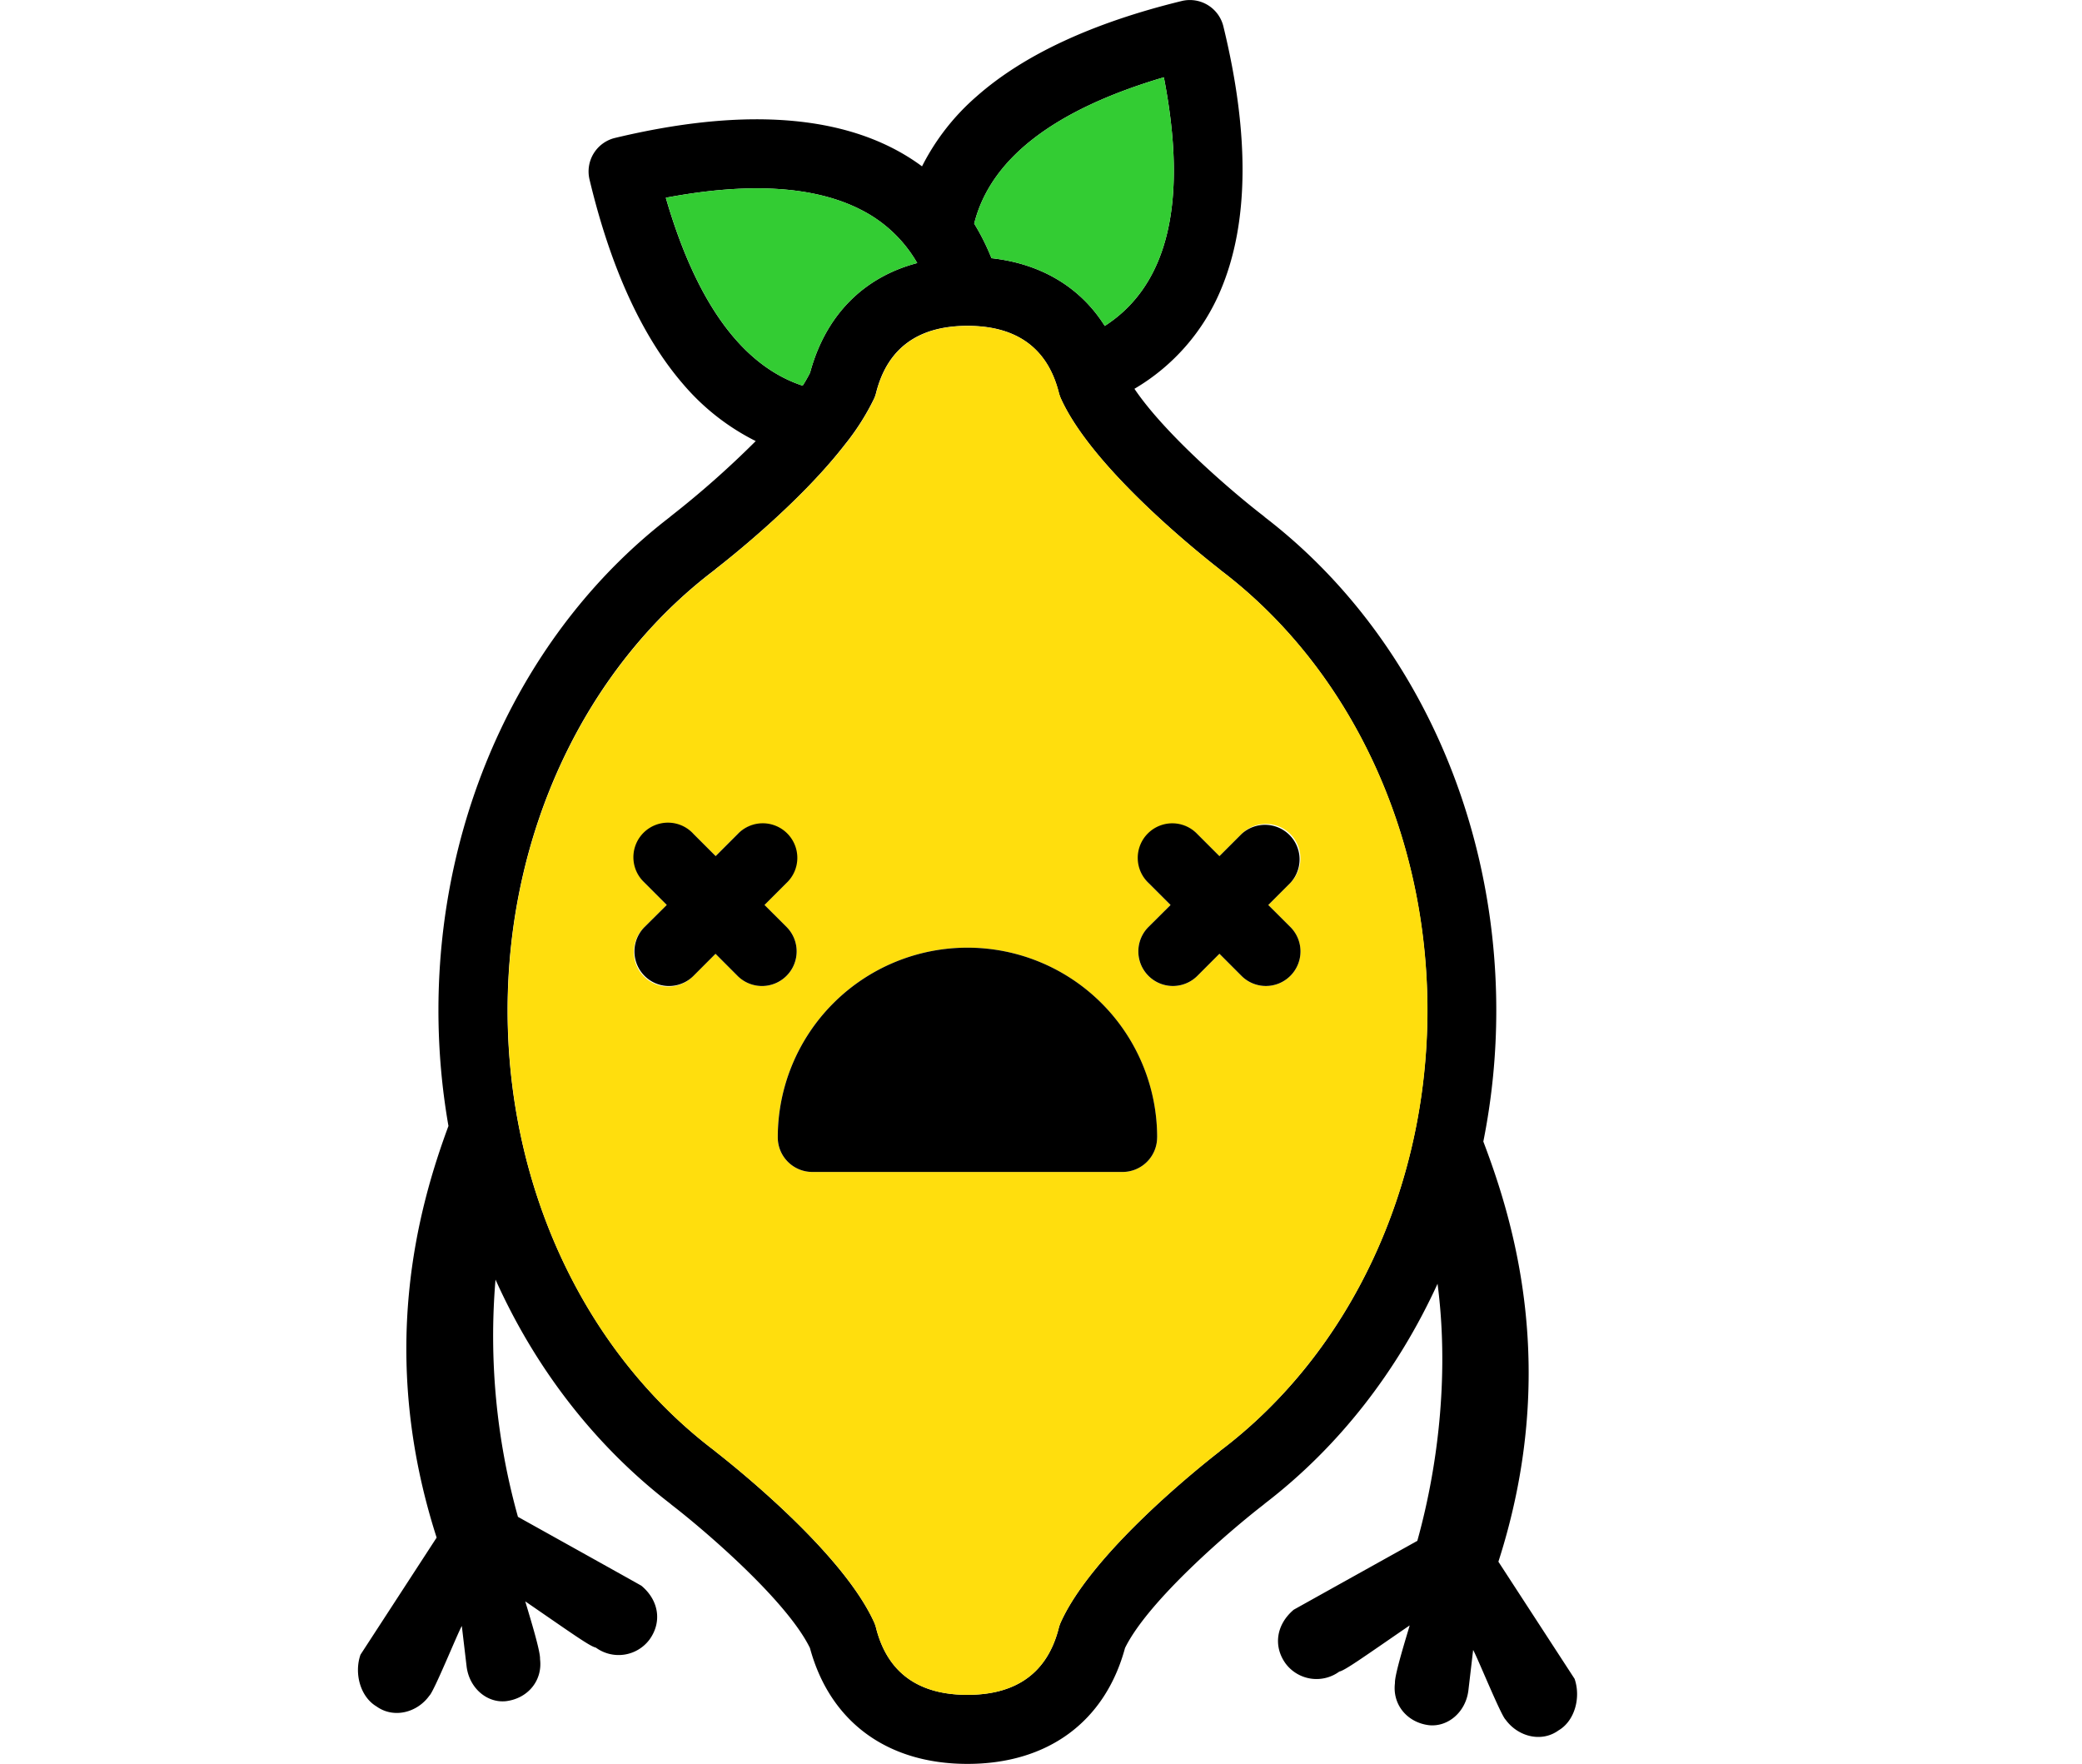 <svg id="Calque_1" data-name="Calque 1" xmlns="http://www.w3.org/2000/svg" viewBox="0 0 590.17 500"><defs><style>.cls-1{fill:#ffde0d;}.cls-2{fill:#3c3;}</style></defs><title>Logos</title><path d="M446.33,475.84l-21.59-33.19c17.44-54.26,4.27-96.6-4.27-119.09a189.18,189.18,0,0,0,3.67-37.18c0-56-24.46-108.18-65.54-139.74-.15-.15-.33-.3-.5-.44-7.84-6-27.64-22.79-36.53-36A58.76,58.76,0,0,0,346,82.28c8-18.84,8.3-44,.78-74.81A9.78,9.78,0,0,0,335,.28c-25.27,6.17-44.82,15.26-58.12,27a65.13,65.13,0,0,0-15.52,19.87c-16.19-12-42.93-18.61-87-8.06a9.78,9.78,0,0,0-7.25,11.8h0c6,25.14,15,44.65,26.54,58a65.42,65.42,0,0,0,20.57,16.13,264.48,264.48,0,0,1-23.86,21.13,6.47,6.47,0,0,0-.51.43c-41.07,31.56-65.57,83.75-65.57,139.77a190.41,190.41,0,0,0,2.84,32.8c-8.51,23-20.19,64.29-3.35,116.67L102.19,469c-1.83,5.22-.12,11.9,4.53,14.67,4.87,3.5,11.54,1.79,15-3.06,1.29-1.11,8.08-17.88,9.19-19.74l1.36,11.51c.77,6.13,5.81,10.39,11.19,9.8,6.15-.77,10.39-5.81,9.62-11.94.17-2.42-3.79-14.85-4.18-16.34,13.43,9.23,18.28,12.73,20,13.1a10.93,10.93,0,0,0,15.23-2.31c3.5-4.85,2.73-11-2.31-15.22-.93-.56-35-19.53-35-19.53a190.22,190.22,0,0,1-6.36-67.25c11.28,25.13,28.12,47,49.43,63.43l.51.43c8.75,6.73,32.51,26.92,39.19,40.56,5.66,20.9,21.88,32.85,44.65,32.85s39-11.95,44.66-32.85c6.69-13.64,30.46-33.83,39.19-40.56l.51-.43c21-16.12,37.62-37.61,48.89-62.25,3.14,24,.63,50-5.73,72.87,0,0-34.12,19-35.05,19.53-5,4.25-5.8,10.38-2.3,15.23a10.94,10.94,0,0,0,15.23,2.3c1.67-.37,6.52-3.87,19.95-13.09-.38,1.48-4.34,13.91-4.17,16.33-.77,6.13,3.47,11.18,9.61,11.95,5.38.58,10.43-3.67,11.2-9.81l1.35-11.51c1.11,1.86,7.91,18.63,9.2,19.75,3.51,4.84,10.18,6.55,15,3.05C446.45,487.74,448.15,481.06,446.33,475.84ZM329.91,21.91c6.86,35.26,1.25,58.88-16.75,70.47-6.85-10.91-18-17.64-32.11-19.2a65,65,0,0,0-4.9-9.8C280.74,45,298.8,31.08,329.91,21.91ZM188.73,56.05c23.6-4.46,42.18-3.32,55.31,3.41A38.29,38.29,0,0,1,260,74.56c-15.25,4-26,14.86-30.37,31.07a38.57,38.57,0,0,1-2.11,3.69C210.36,103.66,197.36,85.8,188.73,56.05ZM346.16,411a5.57,5.57,0,0,0-.59.5c-5.67,4.41-35.89,28.54-44.84,48.24a10.44,10.44,0,0,0-.59,1.65c-3.17,12.61-11.89,19-25.91,19s-22.73-6.4-25.91-19a9.5,9.5,0,0,0-.58-1.65c-9-19.7-39.19-43.82-44.83-48.24-.2-.17-.4-.34-.61-.5-36.58-27.84-58.42-74.44-58.42-124.63s21.84-96.79,58.42-124.63a7.22,7.22,0,0,0,.6-.5c4.39-3.41,23.51-18.61,36-34.49.12-.14.23-.28.34-.43l.24-.31a68.14,68.14,0,0,0,8.27-13,10.22,10.22,0,0,0,.58-1.66c3.18-12.62,11.89-19,25.91-19s22.74,6.38,25.91,19a11.32,11.32,0,0,0,.59,1.66c8.94,19.69,39.18,43.81,44.83,48.23.19.18.4.34.6.5,36.59,27.84,58.43,74.45,58.43,124.63S382.75,383.23,346.16,411Z"/><path class="cls-1" d="M346.21,161.78c-.2-.16-.41-.32-.6-.5-5.65-4.42-35.89-28.54-44.83-48.23a11.32,11.32,0,0,1-.59-1.66c-3.17-12.62-11.89-19-25.91-19s-22.73,6.38-25.91,19a10.22,10.22,0,0,1-.58,1.66,68.14,68.14,0,0,1-8.27,13l-.24.31c-.11.15-.22.29-.34.43-12.53,15.88-31.65,31.08-36,34.49a7.22,7.22,0,0,1-.6.5c-36.58,27.84-58.42,74.45-58.42,124.63S165.72,383.2,202.3,411c.21.16.41.33.61.5,5.64,4.42,35.88,28.54,44.83,48.24a9.5,9.5,0,0,1,.58,1.65c3.18,12.61,11.9,19,25.91,19s22.74-6.4,25.91-19a10.44,10.44,0,0,1,.59-1.65c8.95-19.7,39.17-43.83,44.84-48.24a5.57,5.57,0,0,1,.59-.5c36.59-27.81,58.48-74.44,58.48-124.63S382.8,189.62,346.21,161.78ZM209.06,276.61l-6.25-6.26-6.25,6.26a9.8,9.8,0,1,1-13.85-13.86L189,256.5l-6.49-6.5a9.79,9.79,0,0,1,14.09-13.61l6.25,6.25,6.25-6.25a9.8,9.8,0,1,1,13.86,13.86l-6.26,6.25,6.26,6.25a9.8,9.8,0,1,1-13.86,13.86Zm109.15,55.57H230.26a9.8,9.8,0,0,1-9.8-9.8,53.77,53.77,0,0,1,107.54,0A9.8,9.8,0,0,1,318.21,332.18Zm33.69-55.57-6.25-6.26-6.24,6.26a9.8,9.8,0,0,1-13.87-13.86l6.26-6.24-6.26-6.24a9.8,9.8,0,1,1,13.87-13.86l6.24,6.25,6.25-6.25a9.8,9.8,0,0,1,13.86,13.86l-6.25,6.24,6.25,6.24a9.8,9.8,0,0,1-13.86,13.86Z"/><path class="cls-2" d="M313.16,92.38c-6.85-10.91-18-17.64-32.11-19.2a65,65,0,0,0-4.9-9.8c4.59-18.39,22.65-32.3,53.76-41.47C336.77,57.17,331.16,80.79,313.16,92.38Z"/><path class="cls-2" d="M260,74.56c-15.25,4-26,14.86-30.37,31.07a38.57,38.57,0,0,1-2.11,3.69c-17.14-5.66-30.14-23.52-38.77-53.27,23.6-4.46,42.18-3.32,55.31,3.41A38.29,38.29,0,0,1,260,74.56Z"/><path d="M328,322.38a9.8,9.8,0,0,1-9.8,9.8H230.26a9.8,9.8,0,0,1-9.79-9.8,53.77,53.77,0,0,1,107.54,0Z"/><path d="M365.76,276.6a9.79,9.79,0,0,1-13.85,0l-6.25-6.26-6.25,6.26a9.8,9.8,0,0,1-13.86-13.86l6.26-6.23-6.26-6.25a9.8,9.8,0,1,1,13.86-13.85l6.25,6.25,6.25-6.25a9.8,9.8,0,0,1,13.85,13.85l-6.25,6.25,6.25,6.23A9.78,9.78,0,0,1,365.76,276.6Z"/><path d="M222.93,276.61a9.81,9.81,0,0,1-13.86,0l-6.25-6.26-6.25,6.26a9.8,9.8,0,1,1-13.86-13.86L189,256.5l-6.49-6.5a9.8,9.8,0,1,1,14.1-13.6l6.25,6.25,6.25-6.25a9.8,9.8,0,1,1,13.86,13.85l-6.26,6.25,6.26,6.25A9.8,9.8,0,0,1,222.93,276.61Z"/></svg>